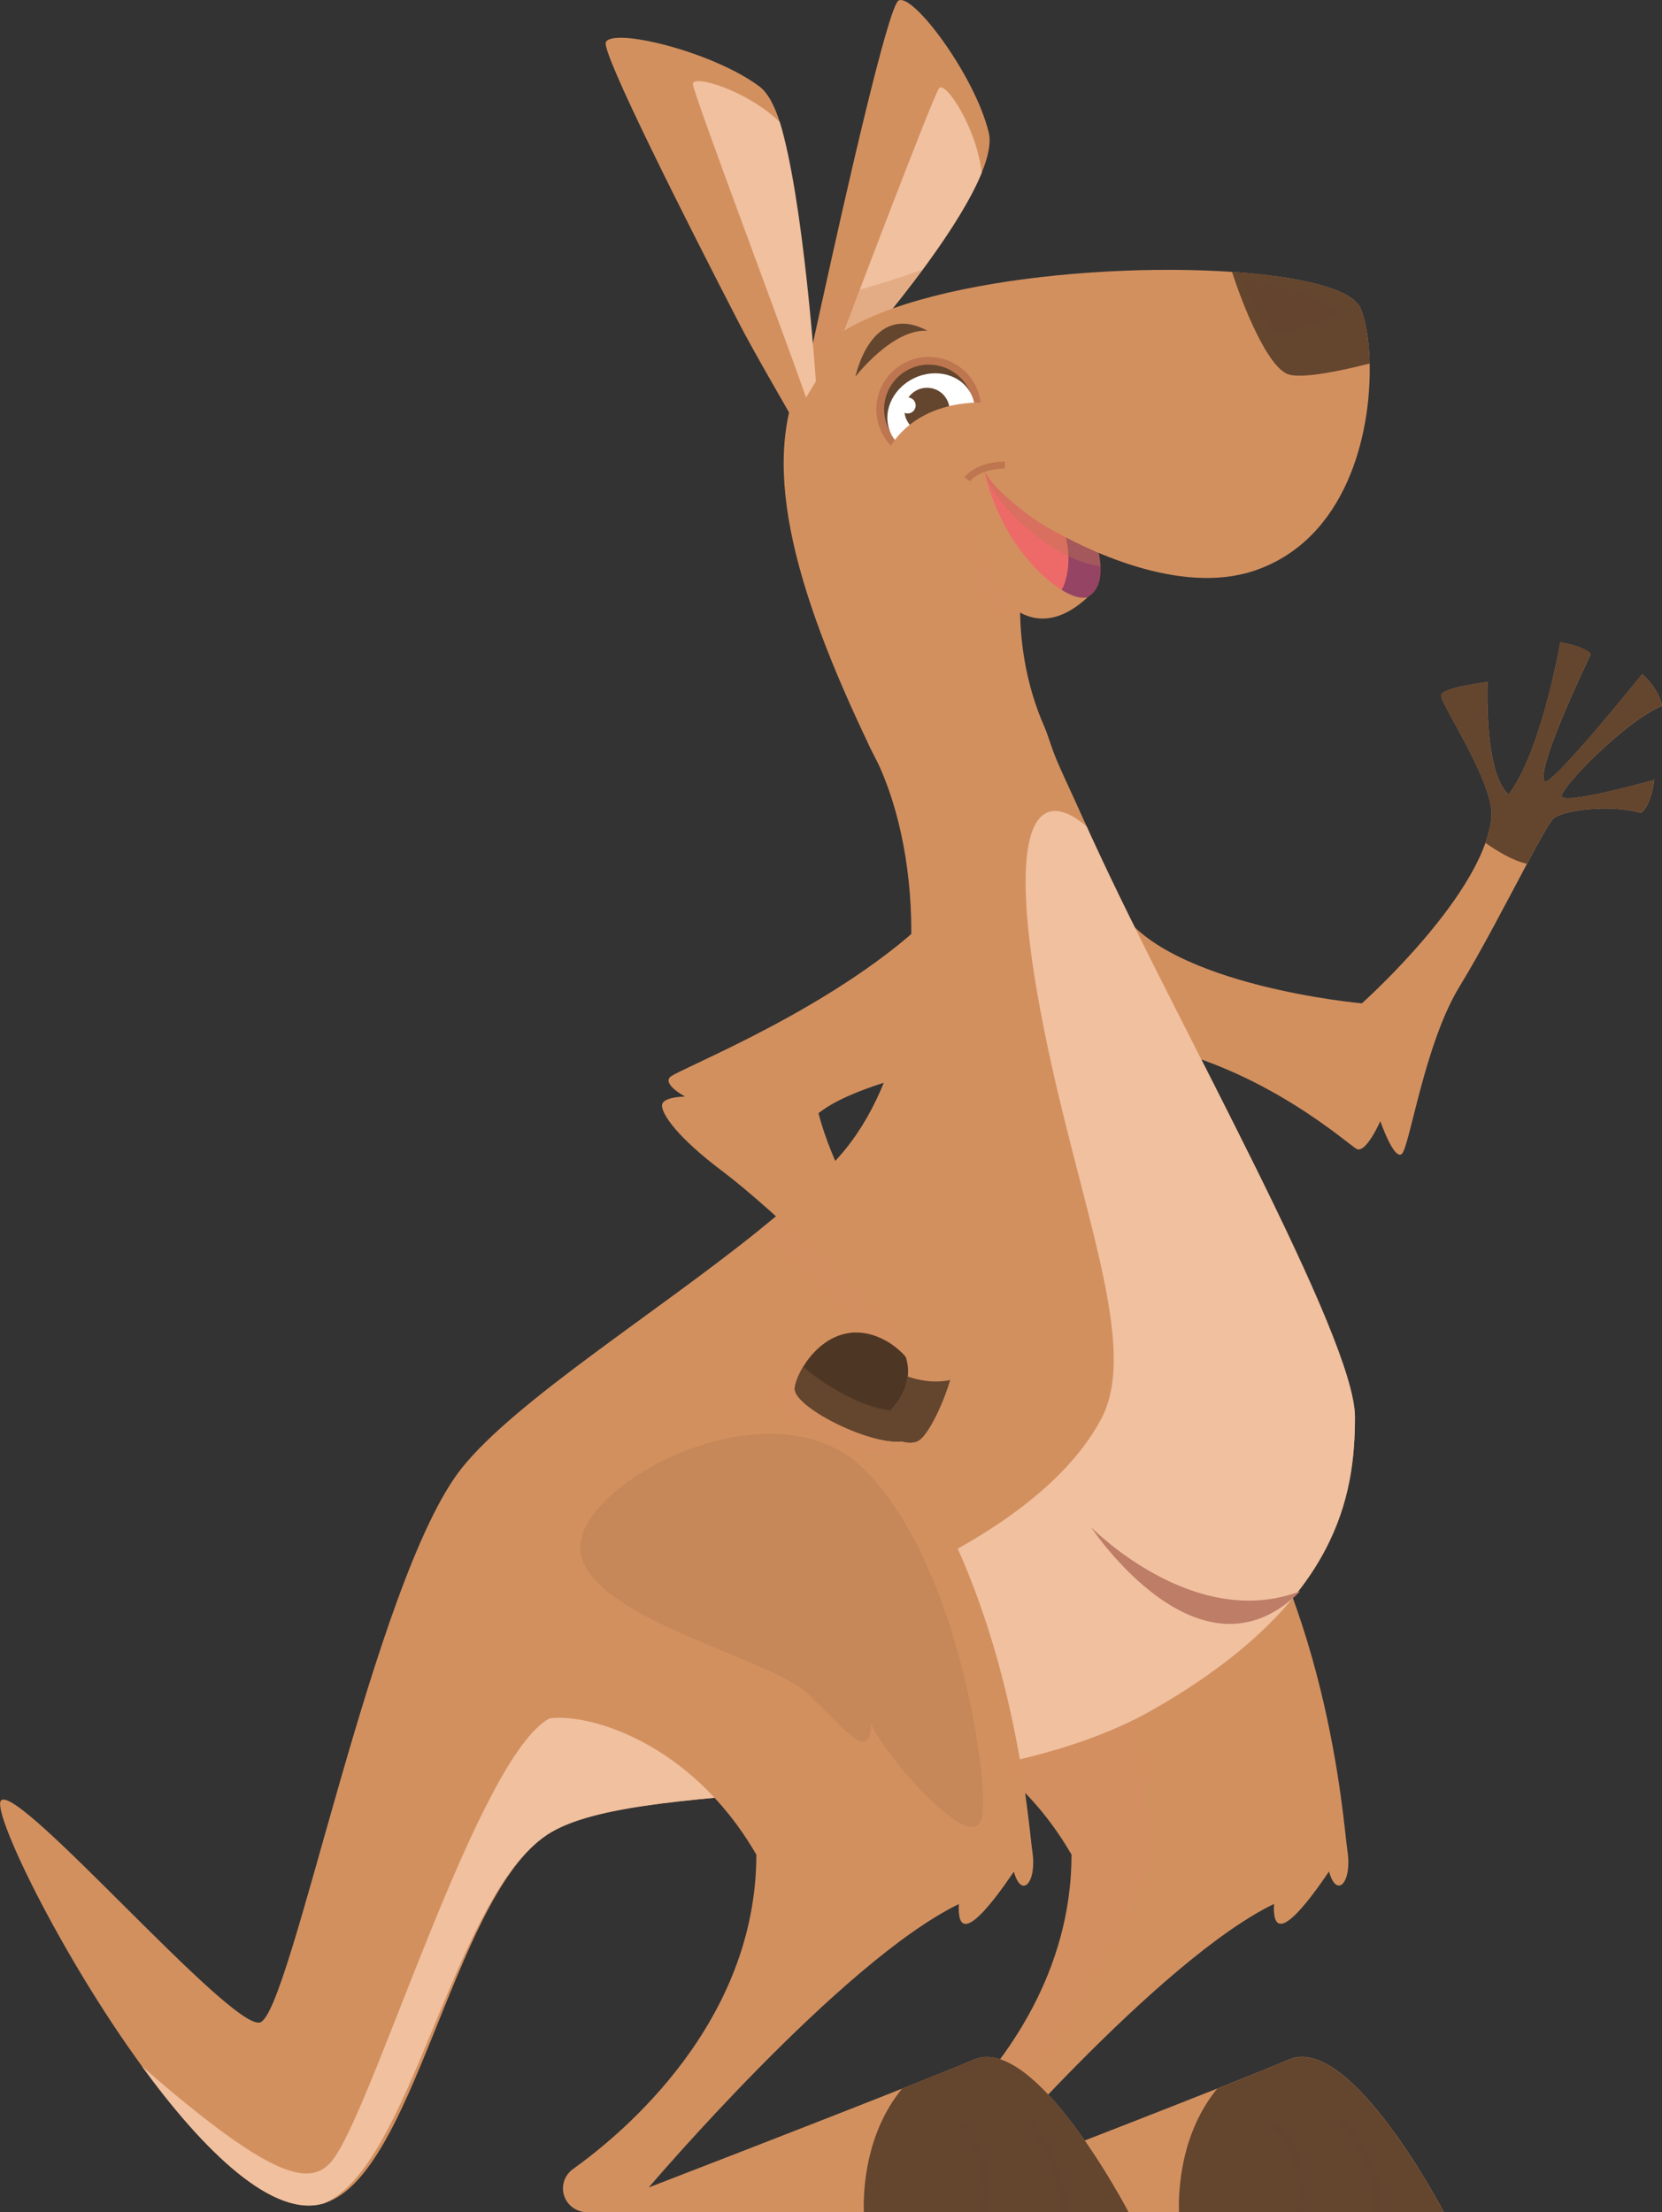 <?xml version="1.0" encoding="UTF-8"?>
<svg xmlns="http://www.w3.org/2000/svg" viewBox="0 0 348.54 464">
  <rect x="0" y="0" width="348.54" height="464" fill="#333333" stroke="none"/>
  <g style="isolation: isolate;">
    <g id="uuid-189e9b76-7ce5-40e2-96d9-f0ba5412e4f6" data-name="Layer 1">
      <g>
        <path d="m241.76,219.35c23.57,4.98,40.78,20.52,42.71,21.63,1.95,1.12,5-5.82,5-5.82,0,0,2.77,8.05,4.44,6.94,1.67-1.12,4.72-23.03,12.21-35.24,4.51-7.34,10.01-18,14.11-25.68,2.71-5.09,4.81-8.88,5.59-9.54,1.93-1.67,11.65-3.05,18.3-1.12,2.23-1.65,2.79-6.93,2.79-6.93,0,0-19.7,5.54-19.42,3.33.27-2.23,13.58-15.82,21.07-18.86-.83-3.89-4.16-6.66-4.16-6.66,0,0-19.42,24.13-20.52,22.47-1.11-1.67,2.49-11.37,9.7-26.63-1.11-1.67-6.37-2.51-6.37-2.51,0,0-3.89,22.75-10.82,31.9-5.26-4.44-4.44-23.57-4.44-23.57,0,0-9.44,1.11-9.72,2.77-.27,1.67,11.37,18.62,10.54,25.8-.19,1.67-.62,3.41-1.25,5.17-5.51,15.48-25.92,33.66-25.92,33.66,0,0-40.5-3.61-50.76-19.7,0,0-11.66,11.65,6.93,28.57Z" style="fill: #d3905f;"/>
        <g>
          <path d="m181.31,360.44c3.27-.46,8.86.25,15.29,2.93,9.16,3.8,19.98,11.6,28.12,25.65-.03,24.4-13.45,43.05-25.17,54.68-9.07,9.01-17.12,13.81-17.12,13.81l3.88,6.47h116.46s-19.52-37.48-32.45-31.99c-3.07,1.31-8.51,3.51-15.04,6.09-20.66,8.2-52.13,20.35-53.11,20.71,1.22-1.46,40.74-47.66,65-59.43-.24,4.84,1.21,8.39,11.54-6.8,1.62,5.82,4.85,2.27,3.88-4.2-.97-6.46-3.95-54.79-31.02-89.58-9.38-12.05-36.83-21.89-62.04,1.7-25.2,23.59-16.16,61.07-8.23,59.95Z" style="fill: #d3905f;"/>
          <path d="m224.72,389.03c-.03,24.4-13.45,43.05-25.17,54.68,5.68-1.53,10.22-3.21,10.22-3.21,10.91-9.35,31.57-46.75,31.57-52.21s-4.29-25.33-2.73-29.6c1.56-4.29-33.51-14.42-35.07-13.64-.55.28-3.42,8.17-6.93,18.33,9.16,3.8,19.98,11.6,28.12,25.65Z" style="fill: #d3905f; mix-blend-mode: multiply; opacity: .2;"/>
          <path d="m247.24,464h55.52s-19.52-37.48-32.45-31.99c-3.07,1.31-8.51,3.51-15.04,6.09-7.53,9.2-8.17,20.83-8.03,25.9Z" style="fill: #64452e;"/>
          <g>
            <path d="m271.98,464h1.47c.68-4.67.72-13.06-5.81-18.74l-.97,1.12c6.13,5.32,5.96,13.31,5.31,17.62Z" style="fill: #64452e; mix-blend-mode: multiply; opacity: .5;"/>
            <path d="m280.68,445.11c6.65,7.09,7.52,15.26,7.53,18.89h1.49c.01-3.85-.87-12.35-7.95-19.9l-1.08,1.02Z" style="fill: #64452e; mix-blend-mode: multiply; opacity: .5;"/>
          </g>
        </g>
        <path d="m29.75,433.39c12.96,17.8,27.61,32.14,38.3,28.73,18.72-5.96,26.66-62.28,45.75-76.61.62-.47,1.25-.88,1.89-1.25,20.48-11.91,88.12-3.82,126.23-25.73,1.19-.68,2.36-1.37,3.51-2.06,34.85-21.23,38.72-42.42,38.72-59.24s-37.14-82.25-54.62-120.29c-.58-1.24-1.14-2.45-1.65-3.61-3.82-8.57-6.31-13.48-7.37-16.76-8.73-26.97-45.66-13.78-37.88.53,5.44,10,8.49,23.94,8.48,38.2-.01,11.56-2.03,23.34-6.44,33.41-2.26,5.18-5.15,9.91-8.71,13.92-1.19,1.36-2.51,2.71-3.89,4.1-3.66,3.61-7.93,7.31-12.56,11.04-21.67,17.53-51.29,35.94-62.64,50.13-18.55,23.18-35.99,115.2-42.43,116.34-6.44,1.14-50.41-50.02-54.2-46.6-2.17,1.95,12.18,31.95,29.53,55.76Z" style="fill: #d3905f;"/>
        <path d="m29.75,433.39c12.96,17.8,27.61,32.14,38.3,28.73,18.02-7.86,26.61-62.39,45.75-76.61.62-.47,1.25-.88,1.89-1.25,20.48-11.91,88.12-3.82,126.23-25.73,1.19-.68,2.36-1.37,3.51-2.06,34.85-21.23,38.72-42.42,38.72-59.24s-37.14-82.25-54.62-120.29c-.58-1.24-1.14-2.45-1.65-3.61-10.7-9.01-16.39.27-10.31,35.25,7.15,40.97,21.98,72.79,13.4,88.98-8.57,16.2-30,29.53-58.12,40.01-28.1,10.48-42.87,14.77-57.63,22.87-14.77,8.09-35.72,77.77-44.78,91.67-4.38,6.72-11.53,6.75-40.69-18.72Z" style="fill: #f0c09f;"/>
        <path d="m272.69,333.76c-22.43,8.57-43.88-13.43-43.88-13.43,0,0,22.81,34.61,43.88,13.43Z" style="fill: #bd7d67;"/>
        <g>
          <path d="m115.22,360.44c7.93-1.12,29.56,4.69,43.4,28.59-.05,35.27-28.07,58.52-38.46,65.94-2.12,1.51-2.73,4.38-1.39,6.61h0c.9,1.5,2.52,2.42,4.26,2.42h113.64s-19.52-37.48-32.45-31.99c-3.07,1.31-8.51,3.51-15.04,6.09-20.98,8.33-53.13,20.73-53.13,20.73,0,0,40.38-47.49,65.03-59.44-.24,4.84,1.21,8.39,11.54-6.8,1.62,5.82,4.85,2.27,3.88-4.2-.97-6.46-3.95-54.79-31.02-89.58-9.38-12.05-36.83-21.89-62.04,1.7-25.2,23.59-16.16,61.07-8.23,59.95Z" style="fill: #d3905f;"/>
          <path d="m181.15,464h55.52s-19.52-37.48-32.45-31.99c-3.07,1.31-8.51,3.51-15.04,6.09-7.53,9.2-8.17,20.83-8.03,25.9Z" style="fill: #64452e;"/>
          <g>
            <path d="m205.89,464h1.47c.68-4.67.72-13.06-5.81-18.74l-.97,1.12c6.13,5.32,5.96,13.31,5.31,17.62Z" style="fill: #64452e; mix-blend-mode: multiply; opacity: .5;"/>
            <path d="m214.59,445.11c6.65,7.09,7.52,15.26,7.53,18.89h1.49c.01-3.85-.87-12.35-7.95-19.9l-1.08,1.02Z" style="fill: #64452e; mix-blend-mode: multiply; opacity: .5;"/>
          </g>
          <path d="m205.89,381.15c-1.8,9.06-21.79-14.82-23.21-19.66-.14,8.77-5.79.77-13.6-6.48-7.81-7.25-44.47-15.28-47.27-29.09-2.8-13.82,39.61-37.07,59.27-17.89,19.65,19.18,26.42,65.06,24.82,73.12Z" style="fill: #946543; mix-blend-mode: screen; opacity: .2;"/>
        </g>
        <g>
          <path d="m228.12,125.23c2.15-1.25,2.83-3.64,2.68-6.46-.16-3.04-1.31-6.58-2.64-9.7-1.55-3.61-3.36-6.69-4.23-7.86-2.31-3.1-16.42-4.81-17.5-2.48-1.09,2.33,7.59,31.3,21.69,26.49Z" style="fill: #954464;"/>
          <path d="m219.36,104.58c6.54,7.82,4.97,16.91,2.98,19.61s-16.91-14.25-15.92-25.45c6.11.3,12.93,5.84,12.93,5.84Z" style="fill: #ed6a69;"/>
          <path d="m206.59,99.5c1.56,5.65,13.84,18.1,24.21,19.27-.16-3.04-1.31-6.58-2.64-9.7-5.34-3.52-13.22-7.89-21.57-9.57Z" style="fill: #bd764f; mix-blend-mode: multiply; opacity: .4;"/>
          <g>
            <path d="m168.99,78.89l5.08-1.77,3.76-1.3s1.16-1.29,3.04-3.49c1.14-1.33,2.54-2.99,4.1-4.89,2.56-3.12,5.55-6.87,8.51-10.86.35-.48.68-.93,1.03-1.41,4.65-6.4,9.05-13.27,11.36-18.92,1.37-3.36,2-6.3,1.48-8.45-2.9-11.98-15.83-29.22-18.89-27.7-2.15,1.08-10.98,40-15.96,62.72-1.66,7.53-2.9,13.29-3.34,15.3-.09.5-.16.78-.16.78Z" style="fill: #d3905f;"/>
            <path d="m174.08,77.12l3.76-1.3s21.8-24.24,28.03-39.57c-1.03-9.47-7.71-19.5-8.96-17.71-1.31,1.87-18.41,46.87-22.82,58.59Z" style="fill: #f0c09f;"/>
            <path d="m169.15,78.12l7.99-4.78c2.18-1.61,4.84-3.61,7.83-5.9,2.56-3.12,5.55-6.87,8.51-10.86-9.61,3.39-17.79,5.48-20.99,6.25-1.66,7.53-2.9,13.29-3.34,15.3Z" style="fill: #d3905f; mix-blend-mode: multiply; opacity: .4;"/>
            <path d="m182.62,157.1c16.53,34.43,45.73,16.65,36.33-4.82-3.21-7.34-4.57-14.74-4.94-21.32-.24-4.01-.09-7.71.24-10.9.01-.16.03-.31.04-.47-.77-1.14-6.93-10.62-7.86-20.86,2,4.22,10.26,10.04,10.26,10.04,0,0,1.08.72,2.98,1.83,7.46,4.35,27.56,14.55,43.57,9.04,19.15-6.6,24.34-28.65,23.99-43.37-.1-5.06-.87-9.26-1.95-11.68-1.78-4-12.56-6.6-26.91-7.56-31.62-2.15-80.68,3.63-89.39,20.01-10.08,18.9-2.89,45.65,13.64,80.07Z" style="fill: #d3905f;"/>
            <path d="m214.01,130.96c-.24-4.01-.09-7.71.24-10.9-4.16-6.96-9.91-15.92-10.28-13-.57,4.38-.87,17.85,10.04,23.9Z" style="fill: #d3905f; mix-blend-mode: multiply; opacity: .4;"/>
            <path d="m258.37,57.02c1.92,6.09,7.41,20.33,11.99,21.56,3.13.84,11.07-.85,16.87-2.33-.11-5.05-.88-9.26-1.96-11.67-1.78-3.99-12.55-6.6-26.9-7.57Z" style="fill: #64452e;"/>
            <g>
              <path d="m184.9,90.72c2.68,5.45,9.27,7.7,14.73,5.02,5.45-2.68,7.7-9.27,5.02-14.73-2.68-5.45-9.27-7.7-14.73-5.02-5.45,2.68-7.7,9.27-5.02,14.73Z" style="fill: #bd764f;"/>
              <path d="m186.37,90c2.28,4.65,7.9,6.56,12.55,4.28,4.65-2.28,6.56-7.9,4.28-12.55-2.28-4.65-7.9-6.56-12.55-4.28-4.65,2.28-6.56,7.9-4.28,12.55Z" style="fill: #64452e;"/>
              <path d="m186.84,90.96c2.02,4.12,7.43,5.6,12.08,3.32,4.65-2.28,6.77-7.47,4.75-11.59-2.02-4.12-7.43-5.6-12.07-3.32-4.65,2.28-6.77,7.47-4.75,11.59Z" style="fill: #fff;"/>
              <path d="m190.17,88.15c1.15,2.35,3.99,3.31,6.33,2.16s3.31-3.99,2.16-6.33c-1.15-2.35-3.99-3.31-6.34-2.16-2.35,1.15-3.31,3.99-2.16,6.33Z" style="fill: #64452e;"/>
              <path d="m188.72,85.48c.24.9,1.17,1.43,2.06,1.19.9-.24,1.43-1.17,1.19-2.06-.24-.9-1.17-1.43-2.06-1.19s-1.43,1.17-1.19,2.06Z" style="fill: #fff;"/>
            </g>
            <path d="m207.69,84.46c-15.7-.75-21.47,8.61-22.45,12.53-.98,3.92,7.26,6.37,17.99,1.43,10.74-4.95,12.39-13.58,4.46-13.96Z" style="fill: #d3905f;"/>
            <path d="m280.36,65.16c1.72,1.87-11.73,4.79-13.06,4.67-1.34-.13-6.19-9.07-6.3-10.67-.11-1.6,16.6,3.01,19.36,6Z" style="fill: #64452e; mix-blend-mode: screen; opacity: .5;"/>
            <path d="m194.51,69.38c-7.37-.48-15.11,9.62-15.11,9.62,0,0,3.24-15.96,15.11-9.62Z" style="fill: #64452e;"/>
          </g>
          <g>
            <path d="m166.26,87.98l2.79-4.6,2.06-3.4s-3.86-7.77-3.82-10.66c.03-1.75.05-3.92.04-6.38-.02-4.04-.11-8.83-.38-13.79-.04-.59-.07-1.15-.11-1.74-.5-7.9-1.5-15.99-3.32-21.81-1.09-3.46-2.48-6.12-4.25-7.45-9.88-7.38-30.82-12.41-32.22-9.29-.96,2.21,17.05,37.81,27.71,58.49,3.53,6.86,10.18,18.12,11.13,19.95.25.44.37.7.37.7Z" style="fill: #d3905f;"/>
            <path d="m169.04,83.38l2.06-3.4s-2.61-38.61-7.59-54.39c-6.83-6.63-18.37-10.1-18.2-7.92.18,2.28,19.65,53.87,23.73,65.71Z" style="fill: #f0c09f;"/>
          </g>
          <path d="m206.43,98.74c3.87,17.51,17.36,28.05,21.7,26.5-9.76,9.14-17.69,2.87-21.54-5.42-5.44-11.7-.15-21.08-.15-21.08Z" style="fill: #d3905f;"/>
          <path d="m203.47,100.95c.07-.1,1.88-2.59,7.28-2.68l-.03-1.47c-6.22.11-8.39,3.2-8.48,3.33l1.22.83Z" style="fill: #bd764f;"/>
        </g>
        <path d="m165.05,289.12c-1.05,1.72-1.67,3.39-1.8,4.53-.46,3.8,15.52,11.94,22.41,11.16,1.16.32,2.33.38,3.24,0,2.3-.96,5.44-7.84,6.94-12.86.59-2.01.93-3.7.85-4.61-.22-2.71-16.2-21.55-24.65-40.6-3.66,3.61-7.93,7.31-12.56,11.04,11.16,10.03,24.81,23.66,26.73,28.48.1.28.21.55.28.81,0,.03.01.07.01.1-.81-.94-1.73-1.84-2.8-2.59-.5-.37-1.03-.69-1.61-.99-.06-.04-.13-.09-.21-.12-1.9-.97-3.7-1.42-5.37-1.47-.59-.03-1.16-.01-1.72.07-4.47.56-7.83,3.89-9.76,7.05Z" style="fill: #d3905f; mix-blend-mode: multiply; opacity: .4;"/>
        <g>
          <path d="m166.68,291.16c-.46,3.8,15.52,11.94,22.41,11.16.81-.09,1.49-.29,2-.65.78-.55,1.4-1.31,1.86-2.24,1.27-2.58,1.27-6.4-.13-10.04-1.06-2.74-2.93-5.4-5.68-7.3-.5-.37-1.03-.69-1.61-.99-.06-.04-.13-.09-.21-.12-1.9-.97-3.7-1.42-5.37-1.47-.59-.03-1.16-.01-1.72.07-4.47.56-7.83,3.89-9.76,7.05-1.05,1.72-1.67,3.39-1.8,4.53Z" style="fill: #4e3624;"/>
          <path d="m138.83,231.88c0,1.89,3.23,6.72,12.92,13.98,9.67,7.27,35.22,31.2,37.91,37.92.1.28.21.55.28.81.47,1.47.59,2.86.44,4.13-.44,4.16-3.52,7.19-5.29,8.77-1.72,1.55,1.08,4.04,4,4.84.01.01.01,0,.01,0,1.16.32,2.33.38,3.24,0,2.3-.96,5.44-7.84,6.94-12.86.59-2,.93-3.7.86-4.61-.27-3.23-22.85-29.31-28.5-51.37,9.14-7.25,31.46-9.94,36.3-14.24,4.84-4.31,2.42-25.55-11.56-28.23-19.9,20.17-54.58,33.33-55.92,34.96-1.36,1.61,3.21,4.03,3.21,4.03,0,0-4.84,0-4.84,1.89Z" style="fill: #d3905f;"/>
          <g style="mix-blend-mode: multiply; opacity: .5;">
            <path d="m174.22,291.93l1.21.84c.66-.96,6.35-9.32,4.54-13.25-.59-.03-1.16-.01-1.72.07.13.12.25.25.34.41,1.27,2.3-2,8.54-4.36,11.93Z" style="fill: #4e3624;"/>
          </g>
          <g style="mix-blend-mode: multiply; opacity: .5;">
            <path d="m181.13,294.85l1.27.77c.22-.38,4.97-8.29,4.75-13.52-.5-.37-1.03-.69-1.61-.99.97,3.69-2.8,11.12-4.41,13.74Z" style="fill: #4e3624;"/>
          </g>
        </g>
        <path d="m189.09,302.33c1.16.32,2.33.38,3.24,0,.46-.19.96-.63,1.47-1.24,2.02-2.42,4.28-7.62,5.47-11.62-2.37.49-4.6.32-6.46-.07-.93-.18-1.75-.43-2.45-.68-.31,2.98-1.99,5.38-3.57,7.08-.62.68-1.22,1.25-1.72,1.7-1.74,1.55,1.09,4.05,4.01,4.84Z" style="fill: #64452e;"/>
        <path d="m166.68,291.16c-.46,3.8,15.52,11.94,22.41,11.16,1.16.32,2.33.38,3.24,0,.46-.19.96-.63,1.47-1.24-.21-.55-.52-1.11-.85-1.65-1.27-2.03-3.05-3.86-3.05-3.86-.96.25-2,.31-3.1.22-7.02-.52-16.22-7.03-18.33-9.16-1.05,1.72-1.67,3.39-1.8,4.53Z" style="fill: #64452e;"/>
        <path d="m312.76,171.64c-.19,1.67-.62,3.41-1.25,5.17,2.67,1.86,5.97,3.82,8.71,4.36,2.71-5.09,4.81-8.88,5.59-9.54,1.93-1.67,11.65-3.05,18.3-1.12,2.23-1.65,2.79-6.93,2.79-6.93,0,0-19.7,5.54-19.42,3.33.27-2.23,13.58-15.82,21.07-18.86-.83-3.89-4.16-6.66-4.16-6.66,0,0-19.42,24.13-20.52,22.47-1.11-1.67,2.49-11.37,9.7-26.63-1.11-1.67-6.37-2.51-6.37-2.51,0,0-3.89,22.75-10.82,31.9-5.26-4.44-4.44-23.57-4.44-23.57,0,0-9.44,1.11-9.72,2.77-.27,1.67,11.37,18.62,10.54,25.8Z" style="fill: #64452e;"/>
        <path d="m200.14,284.85c-.27-3.23-22.85-29.31-28.5-51.37,9.14-7.25,31.46-9.94,36.3-14.24-3.54,2.33-25.51,5.79-38.04,13.5,4.28,24.92,30.24,52.1,30.24,52.1Z" style="fill: #d3905f; mix-blend-mode: screen; opacity: .3;"/>
      </g>
    </g>
  </g>
</svg>